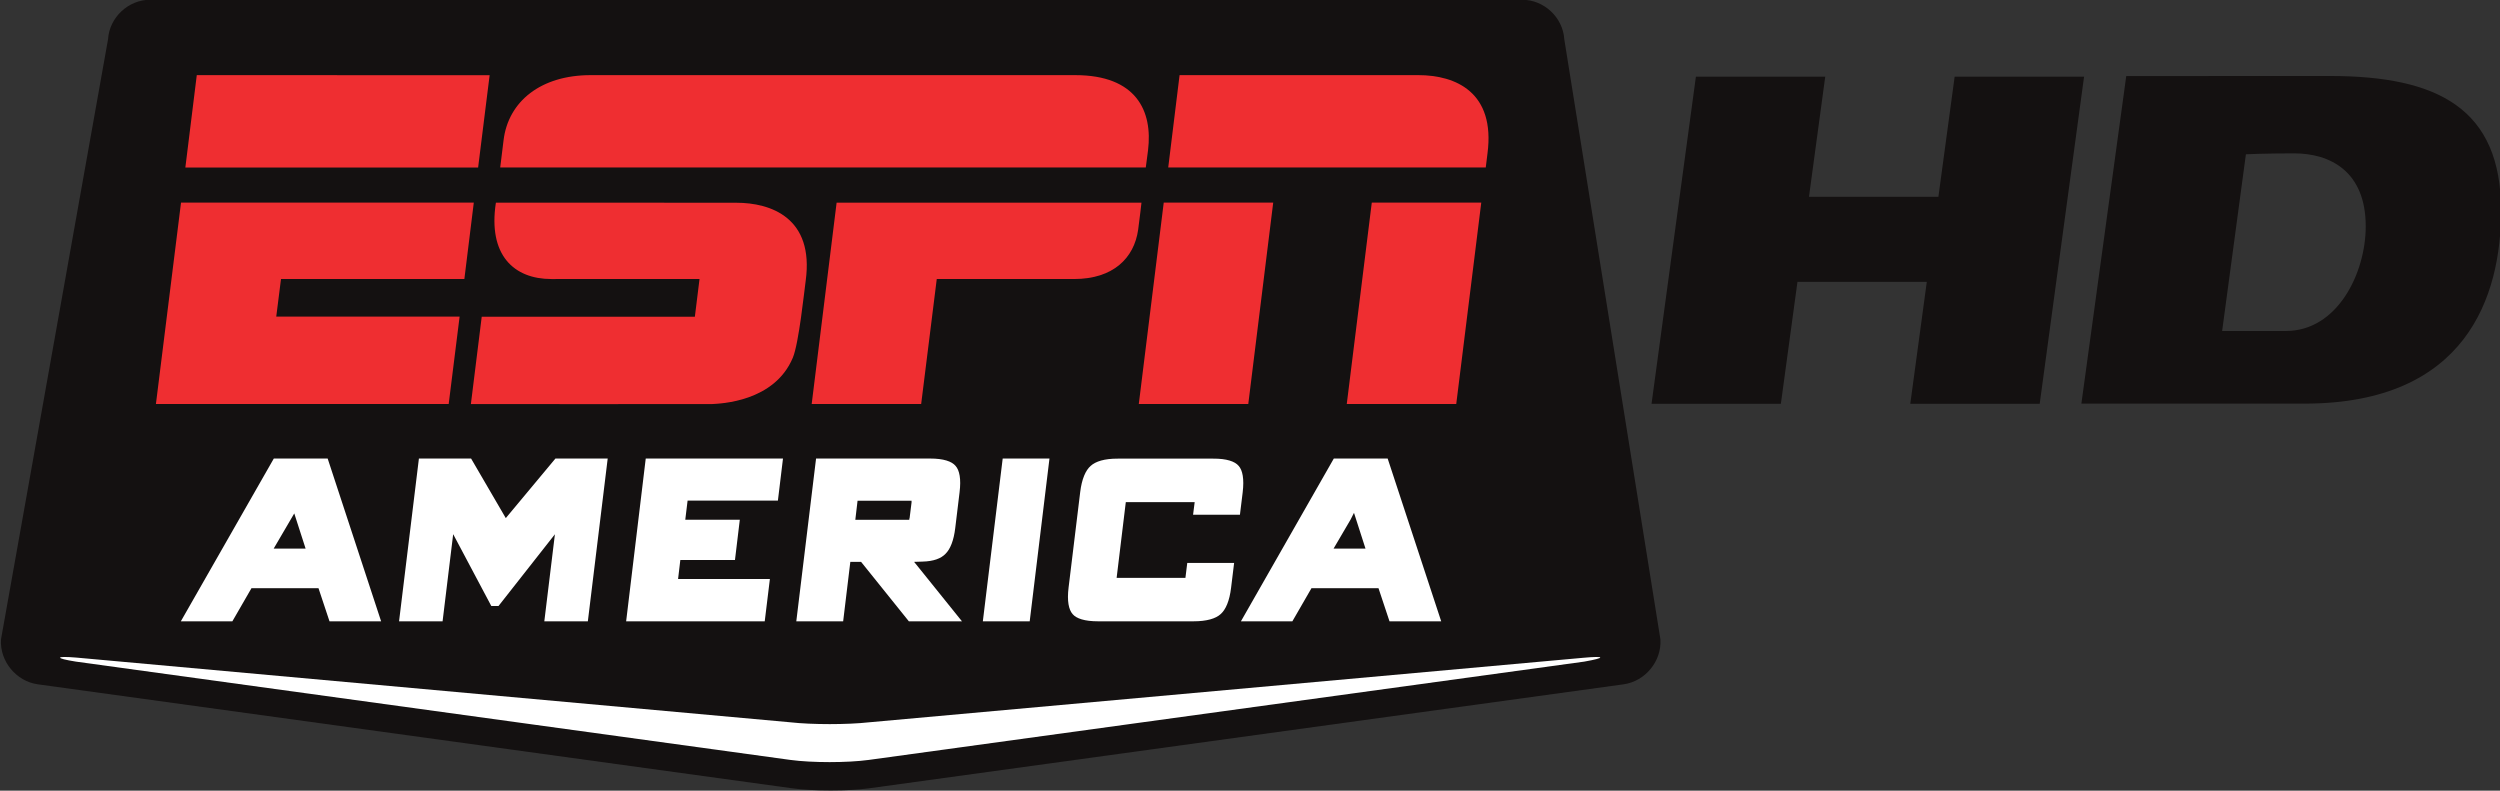 <?xml version="1.0" encoding="UTF-8" standalone="no"?>
<!-- Created with Inkscape (http://www.inkscape.org/) -->

<svg
   xmlns:dc="http://purl.org/dc/elements/1.1/"
   xmlns:cc="http://creativecommons.org/ns#"
   xmlns:rdf="http://www.w3.org/1999/02/22-rdf-syntax-ns#"
   xmlns:svg="http://www.w3.org/2000/svg"
   xmlns="http://www.w3.org/2000/svg"
   xmlns:inkscape="http://www.inkscape.org/namespaces/inkscape"
   version="1.1"
   width="237.141"
   height="75"
   id="svg10841">
  <rect width="100%" height="100%" fill="#333333" stroke="none"/>
  <defs
     id="defs10843">
    <clipPath
       id="clipPath4659">
      <path
         d="m 310.562,83.43 29.981,0 0,-9.482 -29.981,0 0,9.482 z"
         inkscape:connector-curvature="0"
         id="path4661" />
    </clipPath>
    <clipPath
       id="clipPath4643">
      <path
         d="m 310.562,83.43 29.981,0 0,-9.482 -29.981,0 0,9.482 z"
         inkscape:connector-curvature="0"
         id="path4645" />
    </clipPath>
  </defs>
  <g
     transform="translate(-244.119,-843.288)"
     id="layer1">
    <g
       transform="matrix(7.91,0,0,-7.91,-2212.341,1503.197)"
       id="g4639">
      <g
         clip-path="url(#clipPath4643)"
         id="g4641">
        <g
           transform="translate(337.963,79.458)"
           id="g4647">
          <path
             d="m 0,0 c -0.587,0 -0.733,0 -0.764,0 l 0.285,2.119 c 0,0 0.229,0.011 0.578,0.011 0.429,0 0.859,-0.213 0.859,-0.875 C 0.958,0.698 0.622,0 0,0 z m 0.529,3.058 c -1.135,0 -2.443,-10e-4 -2.443,-10e-4 l -0.538,-3.928 c 0,0 2.251,0 2.675,0 1.943,0 2.358,1.288 2.358,2.314 0,1.222 -0.754,1.615 -2.052,1.615"
             inkscape:connector-curvature="0"
             id="path4649"
             style="fill:#141111;fill-opacity:1;fill-rule:nonzero;stroke:none" />
        </g>
      </g>
    </g>
    <path
       d="m 429.53,850.558 -1.542,11.398 -12.276,0 1.542,-11.398 -12.268,0 -4.208,31.03 12.268,0 1.574,-11.564 12.268,0 -1.566,11.564 12.276,0 4.208,-31.03 -12.276,0"
       inkscape:connector-curvature="0"
       id="path4653"
       style="fill:#141111;fill-opacity:1;fill-rule:nonzero;stroke:none" />
    <g
       transform="matrix(7.91,0,0,-7.91,-2212.341,1503.197)"
       id="g4655">
      <g
         clip-path="url(#clipPath4659)"
         id="g4657">
        <g
           transform="translate(330.022,75.221)"
           id="g4663">
          <path
             d="m 0,0 c 0.258,0.036 0.457,0.277 0.441,0.538 l -1.153,7.198 c -0.016,0.26 -0.242,0.473 -0.504,0.473 l -16.456,0 c -0.261,0 -0.487,-0.213 -0.503,-0.473 L -19.459,0.538 C -19.475,0.277 -19.277,0.036 -19.018,0 l 9.039,-1.246 c 0.258,-0.036 0.681,-0.036 0.939,0 L 0,0"
             inkscape:connector-curvature="0"
             id="path4665"
             style="fill:#141111;fill-opacity:1;fill-rule:nonzero;stroke:none" />
        </g>
      </g>
    </g>
    <path
       d="m 326.553,911.803 c -2.049,0.229 -5.41,0.229 -7.459,0 l -67.723,-6.138 c -2.049,-0.174 -2.072,0.063 -0.057,0.38 l 67.778,9.326 c 2.049,0.277 5.394,0.277 7.435,0 l 67.873,-9.326 c 2.057,-0.364 2.009,-0.554 -0.079,-0.364 l -67.771,6.122"
       inkscape:connector-curvature="0"
       id="path4669"
       style="fill:#ffffff;fill-opacity:1;fill-rule:nonzero;stroke:none" />
    <path
       d="m 346.114,850.415 c 0,0 -12.134,0 -22.345,0 -10.465,0 -21.127,0 -23.611,0 -4.714,-0.006 -7.831,2.476 -8.274,6.185 -0.158,1.36 -0.316,2.571 -0.316,2.571 l 61.237,0 c 0,0 0.111,-0.902 0.213,-1.629 0.459,-3.741 -1.123,-7.127 -6.905,-7.127"
       inkscape:connector-curvature="0"
       id="path4673"
       style="fill:#ef2e31;fill-opacity:1;fill-rule:nonzero;stroke:none" />
    <path
       d="m 262.785,850.415 27.779,0.006 -1.092,8.756 -27.771,0 1.084,-8.764"
       inkscape:connector-curvature="0"
       id="path4677"
       style="fill:#ef2e31;fill-opacity:1;fill-rule:nonzero;stroke:none" />
    <path
       d="m 261.29,862.509 27.771,0 -0.894,7.245 -17.393,0 -0.451,3.567 17.393,0 -1.036,8.289 -27.771,0 2.381,-19.102"
       inkscape:connector-curvature="0"
       id="path4681"
       style="fill:#ef2e31;fill-opacity:1;fill-rule:nonzero;stroke:none" />
    <path
       d="m 356.009,850.415 c 0,0 17.117,0 22.653,0 3.583,0 7.301,1.661 6.557,7.411 -0.127,1.028 -0.166,1.345 -0.166,1.345 l -30.12,0 1.076,-8.756"
       inkscape:connector-curvature="0"
       id="path4685"
       style="fill:#ef2e31;fill-opacity:1;fill-rule:nonzero;stroke:none" />
    <path
       d="m 308.654,896.41 5.181,0 0.459,-3.82 -5.173,0 0.221,-1.819 8.566,0 0.482,-3.986 -13.019,0 -1.859,15.44 13.146,0 0.49,-4.018 -8.709,0 0.213,-1.796 z m 50.551,-9.618 -9.057,0 c -1.258,-0.006 -2.104,0.261 -2.571,0.688 -0.482,0.42 -0.846,1.242 -0.997,2.507 l -1.099,9.033 c -0.158,1.281 0.013,2.096 0.38,2.515 0.356,0.427 1.147,0.688 2.412,0.688 l 9.057,0 c 1.266,0 2.12,-0.261 2.579,-0.688 0.475,-0.42 0.838,-1.234 0.989,-2.515 l 0.285,-2.333 -4.445,0 -0.174,1.416 -6.526,0 0.87,-7.182 6.533,0 -0.151,1.194 4.445,0 0.261,-2.128 c 0.151,-1.266 -0.006,-2.088 -0.38,-2.507 -0.356,-0.427 -1.147,-0.696 -2.412,-0.688 z m -89.127,8.535 1.954,-3.338 1.076,3.338 -3.029,0 z m 0.013,-8.543 -8.819,15.44 4.888,0 1.811,-3.14 6.359,0 1.044,3.14 4.896,0 -5.07,-15.44 -5.11,0 z m 22.005,5.648 -3.29,-5.648 -4.951,0 -1.883,15.44 4.129,0 1.005,-8.266 3.615,6.81 0.688,0 5.347,-6.802 -1.005,8.258 4.129,0 1.883,-15.44 -4.959,0 -4.706,5.648 z m 78.52,2.895 1.614,-2.753 0.324,-0.641 1.02,3.172 0.071,0.221 -3.029,0 z m 5.133,-8.543 -5.11,0 -8.811,15.44 4.88,0 1.811,-3.14 6.359,0 1.044,3.14 4.904,0 -5.078,-15.44 z m -45.354,5.671 -0.013,0 -0.013,0.142 -5.118,0 0.213,-1.811 5.125,0 -0.006,0.135 0.006,0 -0.19,1.534 z m 0.435,4.129 0.791,-0.025 c 1.052,-0.025 1.756,-0.292 2.183,-0.736 0.451,-0.443 0.783,-1.25 0.925,-2.444 l 0.411,-3.393 c 0.158,-1.266 -0.006,-2.088 -0.38,-2.507 -0.356,-0.427 -1.139,-0.696 -2.412,-0.696 l -10.82,0 -1.875,15.44 4.445,0 0.68,-5.64 1.02,0 4.532,5.64 5.038,0 -4.074,-5.062 -0.467,-0.577 z m 6.518,5.64 4.445,0 1.875,-15.44 -4.437,0 -1.883,15.44"
       inkscape:connector-curvature="0"
       id="path4689"
       style="fill:#ffffff;fill-opacity:1;fill-rule:nonzero;stroke:none" />
    <path
       d="m 352.395,862.509 c 0,0 -0.135,1.242 -0.316,2.579 -0.38,2.673 -2.365,4.667 -6.067,4.667 l -13.035,0 -1.479,11.857 -10.385,0 2.365,-19.102 28.918,0"
       inkscape:connector-curvature="0"
       id="path4693"
       style="fill:#ef2e31;fill-opacity:1;fill-rule:nonzero;stroke:none" />
    <path
       d="m 354.506,862.509 10.385,0 -2.365,19.102 -10.385,0 2.365,-19.102"
       inkscape:connector-curvature="0"
       id="path4697"
       style="fill:#ef2e31;fill-opacity:1;fill-rule:nonzero;stroke:none" />
    <path
       d="m 313.969,862.517 c -1.796,0 -19.268,-0.006 -22.812,-0.006 -0.767,4.991 1.724,7.245 5.26,7.245 1.93,0 14.056,-0.006 14.056,-0.006 l -0.443,3.583 -20.217,0 -1.028,8.281 c 0,0 22.005,0.019 22.899,0 0.736,-0.044 5.885,-0.19 7.641,-4.398 0.57,-1.368 1.076,-6.272 1.218,-7.293 0.815,-5.98 -3.314,-7.404 -6.573,-7.404"
       inkscape:connector-curvature="0"
       id="path4701"
       style="fill:#ef2e31;fill-opacity:1;fill-rule:nonzero;stroke:none" />
    <path
       d="m 374.241,862.509 10.385,0 -2.373,19.102 -10.385,0 2.373,-19.102"
       inkscape:connector-curvature="0"
       id="path4705"
       style="fill:#ef2e31;fill-opacity:1;fill-rule:nonzero;stroke:none" />
  </g>
</svg>
